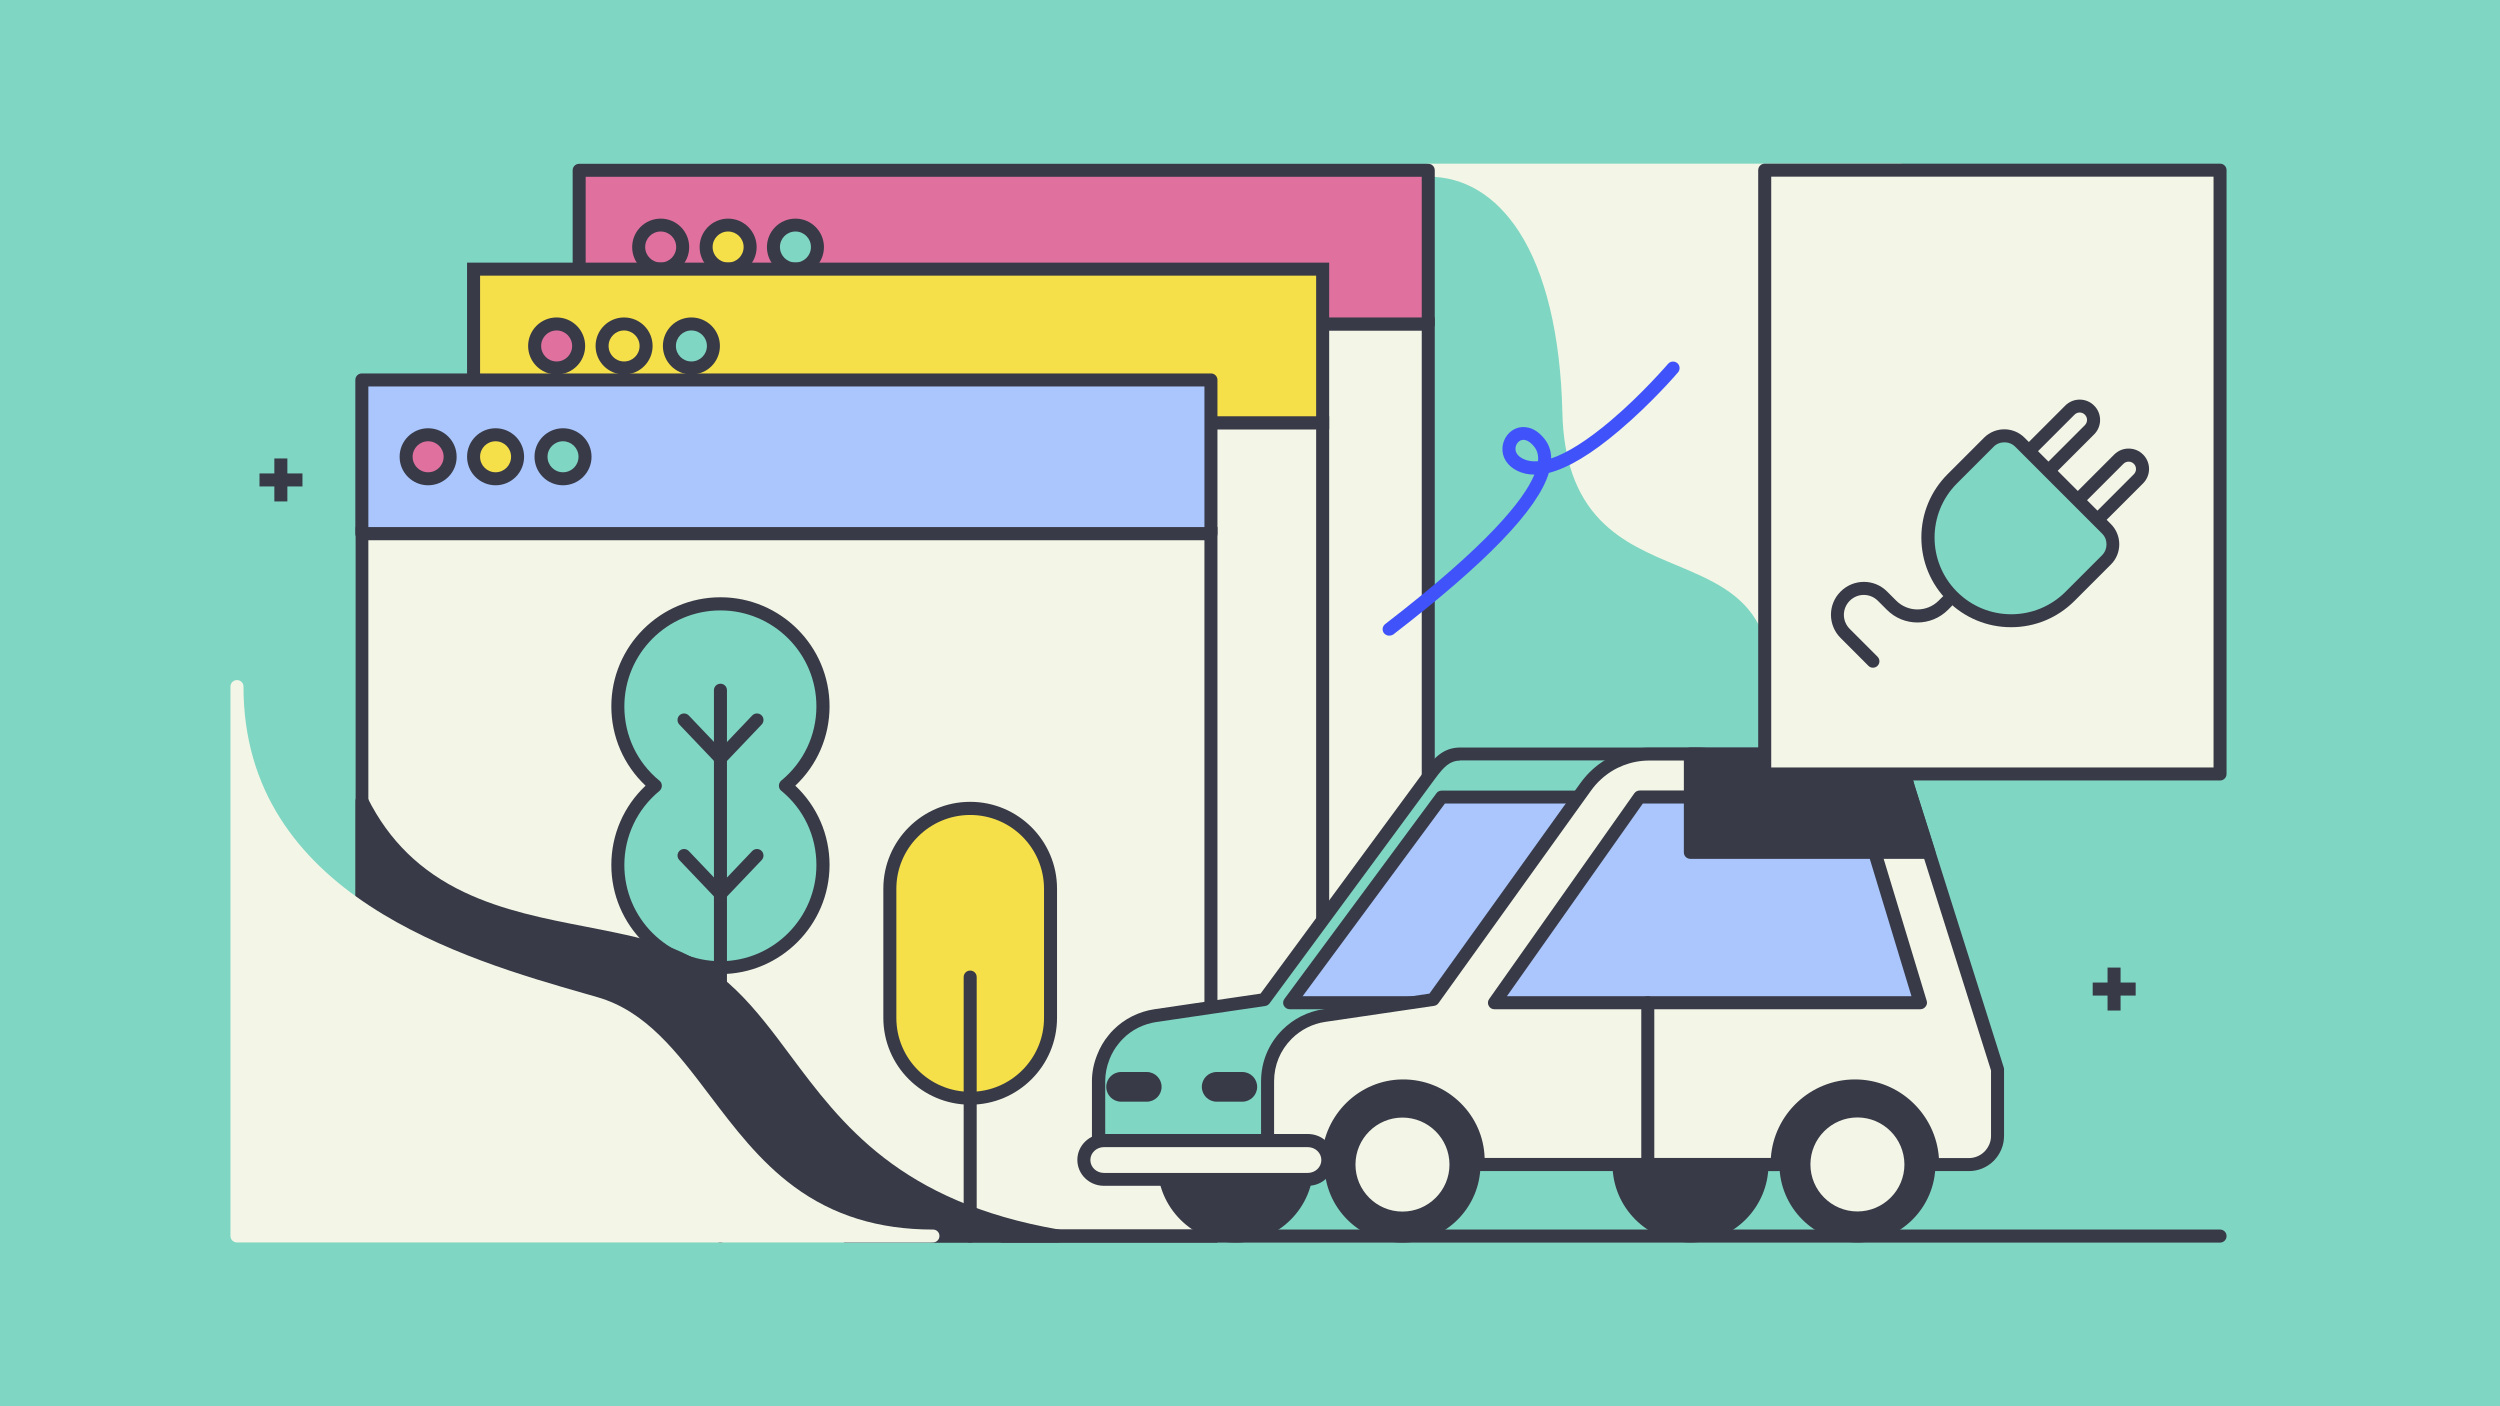 <?xml version="1.0" encoding="utf-8"?>
<!-- Generator: Adobe Illustrator 22.0.1, SVG Export Plug-In . SVG Version: 6.00 Build 0)  -->
<svg version="1.1" id="Layer_1" xmlns="http://www.w3.org/2000/svg" xmlns:xlink="http://www.w3.org/1999/xlink" x="0px" y="0px" viewBox="0 0 1920 1080" style="enable-background:new 0 0 1920 1080;" xml:space="preserve">

<rect width="1920" height="1080" style="fill:#7FD6C2;"/>
<g>
	<g>
		<path d="M1463.7,127.7c-0.9-1.3-2.4-2-4-2h-362.7c-2.8,0-5,2.2-5,5c0,2.8,2.2,5,5,5c27.7,0,51.7,14.6,69.6,42.2
			c20.4,31.6,31.9,79.5,33.3,138.7c0.8,36.4,10.4,63.5,29.2,82.9c16.6,17.1,38,26.1,58.7,34.7c25.9,10.9,50.4,21.2,63.2,46.3
			c0.9,1.7,2.6,2.7,4.5,2.7c0.1,0,0.3,0,0.4,0c2-0.2,3.8-1.6,4.3-3.5l104.3-347.6C1464.9,130.6,1464.6,129,1463.7,127.7z" style="fill:#F3F6E6;"/>
		<g>
			<g>
				<g>
					<rect x="444.8" y="248.8" width="652.1" height="539.5" style="fill:#F3F6E6;"/>
					<path d="M1101.9,793.2H439.8V243.8h662.1V793.2z M449.8,783.2h642.1V253.8H449.8V783.2z" style="fill:#383A48;"/>
				</g>
				<g>
					<rect x="444.8" y="130.7" width="652.1" height="118" style="fill:#E0719E;"/>
					<path d="M1096.9,253.8H444.8c-2.8,0-5-2.2-5-5v-118c0-2.8,2.2-5,5-5h652.1c2.8,0,5,2.2,5,5v118
						C1101.9,251.5,1099.7,253.8,1096.9,253.8z M449.8,243.8h642.1v-108H449.8V243.8z" style="fill:#383A48;"/>
				</g>
			</g>
			<g>
				<g>
					<circle cx="507.4" cy="189.7" r="16.9" style="fill:#E0719E;"/>
					<path d="M507.4,211.7c-12.1,0-21.9-9.8-21.9-21.9s9.8-21.9,21.9-21.9c12.1,0,21.9,9.8,21.9,21.9
						S519.5,211.7,507.4,211.7z M507.4,177.8c-6.6,0-11.9,5.3-11.9,11.9s5.3,11.9,11.9,11.9s11.9-5.3,11.9-11.9
						S514,177.8,507.4,177.8z" style="fill:#383A48;"/>
				</g>
				<g>
					<circle cx="559.2" cy="189.7" r="16.9" style="fill:#F6E049;"/>
					<path d="M559.2,211.7c-12.1,0-21.9-9.8-21.9-21.9s9.8-21.9,21.9-21.9c12.1,0,21.9,9.8,21.9,21.9
						S571.2,211.7,559.2,211.7z M559.2,177.8c-6.6,0-11.9,5.3-11.9,11.9s5.3,11.9,11.9,11.9s11.9-5.3,11.9-11.9
						S565.7,177.8,559.2,177.8z" style="fill:#383A48;"/>
				</g>
				<g>
					<circle cx="610.9" cy="189.7" r="16.9" style="fill:#7FD6C2;"/>
					<path d="M610.9,211.7c-12.1,0-21.9-9.8-21.9-21.9s9.8-21.9,21.9-21.9c12.1,0,21.9,9.8,21.9,21.9
						S623,211.7,610.9,211.7z M610.9,177.8c-6.6,0-11.9,5.3-11.9,11.9s5.3,11.9,11.9,11.9s11.9-5.3,11.9-11.9
						S617.5,177.8,610.9,177.8z" style="fill:#383A48;"/>
				</g>
			</g>
			<g>
				<g>
					<rect x="363.7" y="324.7" width="652.1" height="539.5" style="fill:#F3F6E6;"/>
					<path d="M1020.8,869.2H358.7V319.7h662.1V869.2z M368.7,859.2h642.1V329.7H368.7V859.2z" style="fill:#383A48;"/>
				</g>
				<g>
					<rect x="363.7" y="206.7" width="652.1" height="118" style="fill:#F6E049;"/>
					<path d="M1020.8,329.7H358.7v-128h662.1V329.7z M368.7,319.7h642.1v-108H368.7V319.7z" style="fill:#383A48;"/>
				</g>
			</g>
			<g>
				<path d="M277.9,409.8v365.6c1-0.1,2-0.1,2.9-0.2c9.8-0.4,19,1.7,27.5,6.1c8.8,2.9,16.5,7.8,23,14.7
					c13.6,13.6,20,31.6,20.9,50.4c0.5,10.2,0.7,20.3,1.1,30.5c0.9,0.2,1.7,0.5,2.6,0.7c19.6,3.3,39.2,6.7,58.7,10.3
					c34.2,6.2,68.4,12.6,102.7,18.6c16.5,2.8,32.2,6.4,48.1,11.6c12.5,4.1,24.9,8.3,37.8,11.1c12,0.4,23.3,3.6,33.8,9.7
					c4.4,3.4,8.9,6.9,13.3,10.3H930V409.8H277.9z" style="fill:#F3F6E6;"/>
				<path d="M935,954.3H648.5l-14.4-11.1c-9.6-5.5-20.1-8.5-31.1-8.9l-0.4,0l-0.4-0.1c-11.8-2.5-23.4-6.3-34.6-10
					l-3.7-1.2c-14.2-4.6-29.3-8.3-47.4-11.4c-23.9-4.1-48-8.6-71.4-12.8c-10.4-1.9-20.9-3.8-31.3-5.7c-22.8-4.1-41.5-7.4-58.6-10.3
					l-0.7-0.2c-0.8-0.2-1.6-0.5-2.4-0.7l-3.6-1l-0.1-3.7c-0.1-3.5-0.2-6.9-0.3-10.4c-0.2-6.6-0.4-13.4-0.7-20.1
					c-0.9-19-7.6-35.3-19.4-47.1l-0.1-0.1c-5.8-6.3-12.9-10.8-20.8-13.4l-0.4-0.1l-0.4-0.2c-7.7-4-16.1-5.9-25-5.6
					c-0.9,0-1.8,0.1-2.8,0.2l-5.4,0.4v-376H935V954.3z M651.9,944.3H925V414.8H282.9v355.4c9.7,0,18.9,2.2,27.4,6.6
					c9.4,3.1,17.7,8.5,24.6,15.9c13.5,13.6,21.2,32.1,22.3,53.7c0.3,6.8,0.5,13.6,0.7,20.3c0.1,2.2,0.1,4.4,0.2,6.5
					c16.8,2.8,35.1,6,57.3,10c10.4,1.9,20.9,3.8,31.3,5.7c23.4,4.3,47.5,8.7,71.3,12.8c18.6,3.2,34.1,6.9,48.8,11.7l3.7,1.2
					c10.8,3.5,22,7.2,33.1,9.6c12.6,0.5,24.6,4,35.6,10.4l0.5,0.4L651.9,944.3z" style="fill:#383A48;"/>
			</g>
			<g>
				<g>
					<path d="M745.1,843.4L745.1,843.4c-34.1,0-61.7-27.6-61.7-61.7v-99.2c0-34.1,27.6-61.7,61.7-61.7h0
						c34.1,0,61.7,27.6,61.7,61.7v99.2C806.8,815.8,779.2,843.4,745.1,843.4z" style="fill:#F6E049;"/>
					<path d="M745.1,848.4c-36.8,0-66.7-29.9-66.7-66.7v-99.2c0-36.8,29.9-66.7,66.7-66.7c36.8,0,66.7,29.9,66.7,66.7
						v99.2C811.8,818.5,781.9,848.4,745.1,848.4z M745.1,625.9c-31.2,0-56.7,25.4-56.7,56.7v99.2c0,31.2,25.4,56.7,56.7,56.7h0
						c31.2,0,56.7-25.4,56.7-56.7v-99.2C801.8,651.3,776.4,625.9,745.1,625.9z" style="fill:#383A48;"/>
				</g>
				<g>
					<g>
						<path d="M745.1,954.3c-2.8,0-5-2.2-5-5V750.4c0-2.8,2.2-5,5-5s5,2.2,5,5v198.9C750.1,952,747.9,954.3,745.1,954.3
							z" style="fill:#383A48;"/>
					</g>
				</g>
			</g>
			<g>
				<rect x="277.9" y="291.8" width="652.1" height="118" style="fill:#AAC6FC;"/>
				<path d="M930,414.8H277.9c-2.8,0-5-2.2-5-5v-118c0-2.8,2.2-5,5-5H930c2.8,0,5,2.2,5,5v118
					C935,412.6,932.8,414.8,930,414.8z M282.9,404.8H925v-108H282.9V404.8z" style="fill:#383A48;"/>
			</g>
			<g>
				<g>
					<circle cx="328.8" cy="350.8" r="16.9" style="fill:#E0719E;"/>
					<path d="M328.8,372.7c-12.1,0-21.9-9.8-21.9-21.9c0-12.1,9.8-21.9,21.9-21.9c12.1,0,21.9,9.8,21.9,21.9
						C350.8,362.9,340.9,372.7,328.8,372.7z M328.8,338.9c-6.6,0-11.9,5.3-11.9,11.9s5.3,11.9,11.9,11.9s11.9-5.3,11.9-11.9
						S335.4,338.9,328.8,338.9z" style="fill:#383A48;"/>
				</g>
				<g>
					<circle cx="380.6" cy="350.8" r="16.9" style="fill:#F6E049;"/>
					<path d="M380.6,372.7c-12.1,0-21.9-9.8-21.9-21.9c0-12.1,9.8-21.9,21.9-21.9s21.9,9.8,21.9,21.9
						C402.5,362.9,392.7,372.7,380.6,372.7z M380.6,338.9c-6.6,0-11.9,5.3-11.9,11.9s5.3,11.9,11.9,11.9s11.9-5.3,11.9-11.9
						S387.2,338.9,380.6,338.9z" style="fill:#383A48;"/>
				</g>
				<g>
					<circle cx="432.4" cy="350.8" r="16.9" style="fill:#7FD6C2;"/>
					<path d="M432.4,372.7c-12.1,0-21.9-9.8-21.9-21.9c0-12.1,9.8-21.9,21.9-21.9c12.1,0,21.9,9.8,21.9,21.9
						C454.3,362.9,444.4,372.7,432.4,372.7z M432.4,338.9c-6.6,0-11.9,5.3-11.9,11.9s5.3,11.9,11.9,11.9s11.9-5.3,11.9-11.9
						S438.9,338.9,432.4,338.9z" style="fill:#383A48;"/>
				</g>
			</g>
			<g>
				<g>
					<circle cx="427.5" cy="265.7" r="16.9" style="fill:#E0719E;"/>
					<path d="M427.5,287.6c-12.1,0-21.9-9.8-21.9-21.9c0-12.1,9.8-21.9,21.9-21.9c12.1,0,21.9,9.8,21.9,21.9
						C449.4,277.8,439.6,287.6,427.5,287.6z M427.5,253.8c-6.6,0-11.9,5.3-11.9,11.9s5.3,11.9,11.9,11.9s11.9-5.3,11.9-11.9
						S434.1,253.8,427.5,253.8z" style="fill:#383A48;"/>
				</g>
				<g>
					<circle cx="479.3" cy="265.7" r="16.9" style="fill:#F6E049;"/>
					<path d="M479.3,287.6c-12.1,0-21.9-9.8-21.9-21.9c0-12.1,9.8-21.9,21.9-21.9c12.1,0,21.9,9.8,21.9,21.9
						C501.2,277.8,491.3,287.6,479.3,287.6z M479.3,253.8c-6.6,0-11.9,5.3-11.9,11.9s5.3,11.9,11.9,11.9s11.9-5.3,11.9-11.9
						S485.8,253.8,479.3,253.8z" style="fill:#383A48;"/>
				</g>
				<g>
					<circle cx="531" cy="265.7" r="16.9" style="fill:#7FD6C2;"/>
					<path d="M531,287.6c-12.1,0-21.9-9.8-21.9-21.9c0-12.1,9.8-21.9,21.9-21.9c12.1,0,21.9,9.8,21.9,21.9
						C552.9,277.8,543.1,287.6,531,287.6z M531,253.8c-6.6,0-11.9,5.3-11.9,11.9s5.3,11.9,11.9,11.9s11.9-5.3,11.9-11.9
						S537.6,253.8,531,253.8z" style="fill:#383A48;"/>
				</g>
			</g>
			<g>
				<g>
					<g>
						<path d="M603.2,603.4c17.6-14.4,28.8-36.4,28.8-60.9c0-43.5-35.3-78.8-78.8-78.8s-78.8,35.3-78.8,78.8
							c0,24.5,11.2,46.5,28.8,60.9c-17.6,14.4-28.8,36.4-28.8,60.9c0,43.5,35.3,78.8,78.8,78.8s78.8-35.3,78.8-78.8
							C632,639.8,620.8,617.9,603.2,603.4z" style="fill:#7FD6C2;"/>
					</g>
					<g>
						<path d="M553.3,748.1c-46.2,0-83.8-37.6-83.8-83.8c0-23.2,9.5-45.1,26.3-60.9c-16.8-15.8-26.3-37.7-26.3-60.9
							c0-46.2,37.6-83.8,83.8-83.8s83.8,37.6,83.8,83.8c0,23.2-9.5,45.1-26.3,60.9c16.8,15.8,26.3,37.7,26.3,60.9
							C637,710.5,599.4,748.1,553.3,748.1z M553.3,468.8c-40.7,0-73.8,33.1-73.8,73.8c0,22.2,9.8,43,27,57c1.2,0.9,1.8,2.4,1.8,3.9
							s-0.7,2.9-1.8,3.9c-17.2,14.1-27,34.9-27,57c0,40.7,33.1,73.8,73.8,73.8S627,705,627,664.3c0-22.2-9.8-43-27-57
							c-1.2-0.9-1.8-2.4-1.8-3.9s0.7-2.9,1.8-3.9c17.2-14.1,27-34.9,27-57C627,501.8,593.9,468.8,553.3,468.8z" style="fill:#383A48;"/>
					</g>
				</g>
				<g>
					<g>
						<path d="M553.3,954.3c-2.8,0-5-2.2-5-5V530.1c0-2.8,2.2-5,5-5s5,2.2,5,5v419.2C558.3,952,556,954.3,553.3,954.3z" style="fill:#383A48;"/>
					</g>
				</g>
				<g>
					<line x1="525.3" y1="657.1" x2="553.3" y2="686.5" style="fill:#7FD6C2;"/>
					<path d="M553.3,691.5c-1.3,0-2.6-0.5-3.6-1.6l-28-29.4c-1.9-2-1.8-5.2,0.2-7.1c2-1.9,5.2-1.8,7.1,0.2l28,29.4
						c1.9,2,1.8,5.2-0.2,7.1C555.7,691.1,554.5,691.5,553.3,691.5z" style="fill:#383A48;"/>
				</g>
				<g>
					<line x1="581.3" y1="657.1" x2="553.3" y2="686.5" style="fill:#7FD6C2;"/>
					<path d="M553.3,691.5c-1.2,0-2.5-0.5-3.4-1.4c-2-1.9-2.1-5.1-0.2-7.1l28-29.4c1.9-2,5.1-2.1,7.1-0.2
						c2,1.9,2.1,5.1,0.2,7.1l-28,29.4C555.9,691,554.6,691.5,553.3,691.5z" style="fill:#383A48;"/>
				</g>
				<g>
					<line x1="525.3" y1="553" x2="553.3" y2="582.4" style="fill:#7FD6C2;"/>
					<path d="M553.3,587.4c-1.3,0-2.6-0.5-3.6-1.6l-28-29.4c-1.9-2-1.8-5.2,0.2-7.1c2-1.9,5.2-1.8,7.1,0.2l28,29.4
						c1.9,2,1.8,5.2-0.2,7.1C555.7,586.9,554.5,587.4,553.3,587.4z" style="fill:#383A48;"/>
				</g>
				<g>
					<line x1="581.3" y1="553" x2="553.3" y2="582.4" style="fill:#7FD6C2;"/>
					<path d="M553.3,587.4c-1.2,0-2.5-0.5-3.4-1.4c-2-1.9-2.1-5.1-0.2-7.1l28-29.4c1.9-2,5.1-2.1,7.1-0.2
						c2,1.9,2.1,5.1,0.2,7.1l-28,29.4C555.9,586.9,554.6,587.4,553.3,587.4z" style="fill:#383A48;"/>
				</g>
			</g>
		</g>
		<g>
			<g>
				<g>
					<circle cx="1298.3" cy="894.3" r="54.9" style="fill:#383A48;"/>
					<path d="M1298.3,954.2c-33,0-59.9-26.9-59.9-59.9s26.9-59.9,59.9-59.9s59.9,26.9,59.9,59.9
						S1331.3,954.2,1298.3,954.2z M1298.3,844.4c-27.5,0-49.9,22.4-49.9,49.9s22.4,49.9,49.9,49.9s49.9-22.4,49.9-49.9
						S1325.8,844.4,1298.3,844.4z" style="fill:#383A48;"/>
				</g>
			</g>
			<g>
				<g>
					<circle cx="948.9" cy="894.4" r="54.9" style="fill:#383A48;"/>
					<path d="M948.9,954.3c-33,0-59.9-26.9-59.9-59.9s26.9-59.9,59.9-59.9s59.9,26.9,59.9,59.9S982,954.3,948.9,954.3z
						 M948.9,844.5c-27.5,0-49.9,22.4-49.9,49.9c0,27.5,22.4,49.9,49.9,49.9s49.9-22.4,49.9-49.9
						C998.8,866.9,976.5,844.5,948.9,844.5z" style="fill:#383A48;"/>
				</g>
			</g>
			<g>
				<g>
					<path d="M847.4,811.8c1.9-4.8,4.5-9.4,7.8-13.4c1.1-1.4,2.3-2.8,3.5-4c3.9-3.9,8.3-7.1,13.1-9.5
						c4.9-2.4,10.1-4.1,15.5-4.9l83.6-12.3l127.3-172.8c7.1-9.7,13-15.6,23.1-15.7c0,0,0.1,0,0.2,0h183.3c10.6,0,20.8,4.2,28.1,11.9
						l178.3,178.1v34.4c0,3.4,1.4,6.6,3.8,9c1.2,1.2,2,2.5,2.7,4c0.6,1.6,0.9,3.2,0.9,4.9v50.9c0,5.8-2.4,11.4-6.4,15.6
						c-2,2.1-4.5,3.7-7.2,4.8c-2.7,1.1-5.5,1.7-8.4,1.7H860.9c-3.4,0-6.7-0.9-9.5-2.8c-2.4-1.6-4.3-3.8-5.7-6.2
						c-1.3-2.4-2-5.2-2-8.1v-46.6C843.7,824,845,817.7,847.4,811.8z" style="fill:#7FD6C2;"/>
				</g>
				<g>
					<path d="M1496.7,899.3H860.9c-4.4,0-8.7-1.3-12.3-3.7c-2.9-1.9-5.5-4.6-7.3-8c-1.8-3.2-2.7-6.8-2.7-10.5v-46.6
						c0-7.1,1.4-14,4.1-20.6c2.1-5.4,5-10.4,8.5-14.6c1.2-1.6,2.5-3,3.9-4.4c4.2-4.2,9-7.7,14.4-10.4c5.4-2.7,11.1-4.5,17-5.4
						l81.6-12l126-171.2c6.8-9.3,14-17.7,27.1-17.8l0.2,0h183.3c11.9,0,23.5,4.9,31.7,13.4l178.2,178.1c0.9,0.9,1.5,2.2,1.5,3.5
						v34.4c0,2,0.8,4,2.4,5.6c1.5,1.5,2.8,3.4,3.7,5.5c0.9,2.2,1.3,4.5,1.3,6.8v50.9c0,7.1-2.8,13.9-7.9,19.1
						c-2.4,2.5-5.4,4.5-8.8,5.9C1503.7,898.6,1500.3,899.3,1496.7,899.3z M1121.4,584.1c-7.8,0.1-12.3,4.5-19.1,13.7L975,770.6
						c-0.8,1.1-2,1.8-3.3,2l-83.6,12.3c-4.8,0.7-9.5,2.2-14,4.4c-4.4,2.2-8.4,5.1-11.8,8.6c-1.1,1.1-2.2,2.3-3.1,3.5
						c0,0-0.1,0.1-0.1,0.1c-2.9,3.5-5.2,7.5-7,12c0,0,0,0,0,0.1c-2.2,5.4-3.3,11.1-3.3,16.9v46.6c0,2,0.5,4,1.4,5.7
						c1,1.9,2.4,3.4,4,4.4c2,1.3,4.3,2,6.8,2h635.7c2.3,0,4.5-0.4,6.5-1.3c2.1-0.9,4-2.1,5.5-3.6c3.3-3.3,5-7.6,5-12.1v-50.9
						c0-1-0.2-2-0.6-3c-0.4-0.9-0.9-1.7-1.6-2.3c-3.4-3.5-5.2-8-5.2-12.6v-32.3l-176.8-176.7c-6.5-6.7-15.2-10.4-24.6-10.4H1121.4z
						 M847.4,811.8L847.4,811.8L847.4,811.8z" style="fill:#383A48;"/>
				</g>
			</g>
			<g>
				<polygon points="1147.7,770.1 990.5,770.1 1107.2,612.1 1259.2,612.1 				" style="fill:#AAC6FC;"/>
				<path d="M1147.7,775.1H990.5c-1.9,0-3.6-1.1-4.5-2.7c-0.9-1.7-0.7-3.7,0.4-5.2l116.8-158c0.9-1.3,2.4-2,4-2h152
					c1.9,0,3.6,1,4.4,2.7s0.7,3.7-0.4,5.2l-111.5,158C1150.8,774.3,1149.3,775.1,1147.7,775.1z M1000.4,765.1h144.7l104.4-148
					h-139.8L1000.4,765.1z" style="fill:#383A48;"/>
			</g>
			<g>
				<rect x="1347.6" y="820.2" width="136.6" height="74.2" style="fill:#383A48;"/>
				<path d="M1484.2,899.4h-136.6c-2.8,0-5-2.2-5-5v-74.2c0-2.8,2.2-5,5-5h136.6c2.8,0,5,2.2,5,5v74.2
					C1489.2,897.1,1487,899.4,1484.2,899.4z M1352.6,889.4h126.6v-64.2h-126.6V889.4z" style="fill:#383A48;"/>
			</g>
			<g>
				<path d="M1534.1,821.3v51c0,5.8-2.4,11.4-6.4,15.6c-4.2,4.2-9.7,6.4-15.6,6.4h-27.8v-0.6
					c0-32.9-26.7-59.7-59.7-59.7c-32.9,0-59.7,26.7-59.7,59.7v0.6h-229.6v-2.7c0-32-26-57.8-58-57.6c-31.8,0.2-57.2,26.6-57.2,58.3
					v2h-29.5c-3.4,0-6.7-1-9.5-2.8c-4.6-3.2-7.5-8.6-7.5-14.4v-46.7c0-13.5,5.3-26.5,14.9-36.1c7.7-7.7,17.8-12.8,28.6-14.4
					l83.6-12.3L1218,604c2.4-3.4,5.2-6.5,8.2-9.2c10.9-10,25.3-15.7,40.4-15.7h169.3c14.5,0.5,26.6,11.2,29.7,25.3l15.9,50.2
					L1534.1,821.3z" style="fill:#F3F6E6;"/>
				<path d="M1512.1,899.4h-27.8c-2.8,0-5-2.2-5-5v-0.6c0-30.2-24.6-54.7-54.7-54.7c-30.2,0-54.7,24.6-54.7,54.7v0.6
					c0,2.8-2.2,5-5,5h-229.6c-2.8,0-5-2.2-5-5v-2.7c0-14.1-5.5-27.4-15.5-37.3c-10-9.9-23.3-15.4-37.5-15.3
					c-28.8,0.2-52.3,24.1-52.3,53.3v2c0,2.8-2.2,5-5,5h-29.5c-4.3,0-8.5-1.3-12.2-3.6c-0.1,0-0.1-0.1-0.2-0.1
					c-6-4.2-9.6-11.1-9.6-18.5v-46.7c0-15,5.8-29,16.4-39.6c8.5-8.5,19.6-14.1,31.4-15.8l81.5-12l116.1-161.9c2.6-3.6,5.6-7,8.9-10
					c12-11,27.5-17,43.7-17h169.3c0.1,0,0.1,0,0.2,0c16.6,0.5,30.7,12.5,34.4,29l68.5,216.7c0.2,0.5,0.2,1,0.2,1.5v51
					c0,7.1-2.8,13.9-7.9,19.1C1526.1,896.6,1519.3,899.4,1512.1,899.4z M1489.1,889.4h23c4.5,0,8.8-1.8,12-5c3.2-3.3,5-7.5,5-12
					v-50.3l-68.3-216.2c0-0.1-0.1-0.3-0.1-0.4c-2.6-12.2-12.9-20.9-24.9-21.4h-169.2c-13.7,0-26.9,5.1-37,14.4
					c-2.8,2.5-5.3,5.4-7.5,8.4l-117.4,163.6c-0.8,1.1-2,1.8-3.3,2l-83.6,12.3c-9.7,1.4-18.8,6-25.8,13c-8.7,8.7-13.5,20.2-13.5,32.6
					v46.7c0,4,2,7.9,5.3,10.2c2.1,1.3,4.4,2,6.7,2h24.6c1.6-33.3,28.8-60.1,62.1-60.3c16.8-0.1,32.6,6.3,44.6,18.2
					c11.4,11.3,17.9,26.2,18.4,42.1h219.8c2.3-33.6,30.4-60.3,64.6-60.3S1486.8,855.8,1489.1,889.4z" style="fill:#383A48;"/>
			</g>
			<g>
				<polygon points="1474.8,770.1 1147.7,770.1 1259.2,612.1 1426.9,612.1 				" style="fill:#AAC6FC;"/>
				<path d="M1474.8,775.1h-327.1c-1.9,0-3.6-1-4.4-2.7c-0.9-1.7-0.7-3.7,0.4-5.2l111.5-158c0.9-1.3,2.5-2.1,4.1-2.1
					h167.7c2.2,0,4.1,1.4,4.8,3.5l47.9,158c0.5,1.5,0.2,3.2-0.8,4.4C1477.9,774.4,1476.4,775.1,1474.8,775.1z M1157.3,765.1h310.7
					l-44.9-148h-161.4L1157.3,765.1z" style="fill:#383A48;"/>
			</g>
			<g>
				<line x1="1265.5" y1="894.4" x2="1265.5" y2="770.1" style="fill:#F3F6E6;"/>
				<path d="M1265.5,899.4c-2.8,0-5-2.2-5-5V770.1c0-2.8,2.2-5,5-5s5,2.2,5,5v124.3
					C1270.5,897.1,1268.2,899.4,1265.5,899.4z" style="fill:#383A48;"/>
			</g>
			<g>
				<path d="M880.7,841.1H861c-3.5,0-6.4-2.9-6.4-6.4v0c0-3.5,2.9-6.4,6.4-6.4h19.7c3.5,0,6.4,2.9,6.4,6.4v0
					C887.1,838.3,884.2,841.1,880.7,841.1z" style="fill:#383A48;"/>
				<path d="M880.7,846.1H861c-6.3,0-11.4-5.1-11.4-11.4s5.1-11.4,11.4-11.4h19.7c6.3,0,11.4,5.1,11.4,11.4
					S887,846.1,880.7,846.1z M861,833.3c-0.8,0-1.4,0.6-1.4,1.4c0,0.8,0.6,1.4,1.4,1.4h19.7c0.8,0,1.4-0.6,1.4-1.4
					c0-0.8-0.6-1.4-1.4-1.4H861z" style="fill:#383A48;"/>
			</g>
			<g>
				<path d="M954.1,841.1h-19.7c-3.5,0-6.4-2.9-6.4-6.4v0c0-3.5,2.9-6.4,6.4-6.4h19.7c3.5,0,6.4,2.9,6.4,6.4v0
					C960.5,838.3,957.6,841.1,954.1,841.1z" style="fill:#383A48;"/>
				<path d="M954.1,846.1h-19.7c-6.3,0-11.4-5.1-11.4-11.4s5.1-11.4,11.4-11.4h19.7c6.3,0,11.4,5.1,11.4,11.4
					S960.4,846.1,954.1,846.1z M934.3,833.3c-0.8,0-1.4,0.6-1.4,1.4c0,0.8,0.6,1.4,1.4,1.4h19.7c0.8,0,1.4-0.6,1.4-1.4
					c0-0.8-0.6-1.4-1.4-1.4H934.3z" style="fill:#383A48;"/>
			</g>
			<g>
				<path d="M832.4,890.8L832.4,890.8c0-8.2,6.9-14.9,15.4-14.9h156.6c8.5,0,15.4,6.7,15.4,14.9l0,0
					c0,8.2-6.9,14.9-15.4,14.9H847.8C839.3,905.7,832.4,899.1,832.4,890.8z" style="fill:#F3F6E6;"/>
				<path d="M1004.5,910.7H847.8c-11.3,0-20.4-8.9-20.4-19.9s9.2-19.9,20.4-19.9h156.6c11.3,0,20.4,8.9,20.4,19.9
					S1015.7,910.7,1004.5,910.7z M847.8,881c-5.7,0-10.4,4.4-10.4,9.9s4.7,9.9,10.4,9.9h156.6c5.7,0,10.4-4.4,10.4-9.9
					s-4.7-9.9-10.4-9.9H847.8z" style="fill:#383A48;"/>
			</g>
			<g>
				<g>
					<circle cx="1426.5" cy="894.3" r="54.9" style="fill:#383A48;"/>
					<path d="M1426.5,954.2c-33,0-59.9-26.9-59.9-59.9s26.9-59.9,59.9-59.9s59.9,26.9,59.9,59.9
						S1459.5,954.2,1426.5,954.2z M1426.5,844.4c-27.5,0-49.9,22.4-49.9,49.9s22.4,49.9,49.9,49.9s49.9-22.4,49.9-49.9
						S1454,844.4,1426.5,844.4z" style="fill:#383A48;"/>
				</g>
				<g>
					<circle cx="1426.5" cy="894.3" r="41.1" style="fill:#F3F6E6;"/>
					<path d="M1426.5,940.4c-25.4,0-46.1-20.7-46.1-46.1s20.7-46.1,46.1-46.1c25.4,0,46.1,20.7,46.1,46.1
						S1451.9,940.4,1426.5,940.4z M1426.5,858.2c-19.9,0-36.1,16.2-36.1,36.1c0,19.9,16.2,36.1,36.1,36.1s36.1-16.2,36.1-36.1
						C1462.5,874.4,1446.4,858.2,1426.5,858.2z" style="fill:#383A48;"/>
				</g>
			</g>
			<g>
				<g>
					<circle cx="1077.1" cy="894.4" r="54.9" style="fill:#383A48;"/>
					<path d="M1077.1,954.3c-33,0-59.9-26.9-59.9-59.9s26.9-59.9,59.9-59.9s59.9,26.9,59.9,59.9
						S1110.1,954.3,1077.1,954.3z M1077.1,844.5c-27.5,0-49.9,22.4-49.9,49.9c0,27.5,22.4,49.9,49.9,49.9
						c27.5,0,49.9-22.4,49.9-49.9C1127,866.9,1104.6,844.5,1077.1,844.5z" style="fill:#383A48;"/>
				</g>
				<g>
					<circle cx="1077.1" cy="894.4" r="41.1" style="fill:#F3F6E6;"/>
					<path d="M1077.1,940.5c-25.4,0-46.1-20.7-46.1-46.1s20.7-46.1,46.1-46.1s46.1,20.7,46.1,46.1
						S1102.5,940.5,1077.1,940.5z M1077.1,858.3c-19.9,0-36.1,16.2-36.1,36.1c0,19.9,16.2,36.1,36.1,36.1
						c19.9,0,36.1-16.2,36.1-36.1C1113.2,874.5,1097,858.3,1077.1,858.3z" style="fill:#383A48;"/>
				</g>
			</g>
		</g>
		<g>
			<path d="M1705,954.3H769.9c-2.8,0-5-2.2-5-5s2.2-5,5-5H1705c2.8,0,5,2.2,5,5S1707.8,954.3,1705,954.3z" style="fill:#383A48;"/>
		</g>
		<path d="M1486.1,653.1l-15.8-50c-3.7-16.6-17.8-28.5-34.4-29c-0.1,0-0.1,0-0.2,0h-137.5c-2.8,0-5,2.2-5,5v75.5
			c0,2.8,2.2,5,5,5h183.1c1.6,0,3.1-0.8,4-2C1486.4,656.3,1486.6,654.6,1486.1,653.1z" style="fill:#383A48;"/>
		<g>
			<rect x="1355.3" y="130.7" width="349.7" height="463.7" style="fill:#F3F6E6;"/>
			<path d="M1705,599.4h-349.7c-2.8,0-5-2.2-5-5V130.7c0-2.8,2.2-5,5-5H1705c2.8,0,5,2.2,5,5v463.7
				C1710,597.2,1707.8,599.4,1705,599.4z M1360.3,589.4H1700V135.7h-339.7V589.4z" style="fill:#383A48;"/>
			<g>
				<g>
					<path d="M1495.4,461.9l-2.9,2.9c-11,11-28.7,11-39.7,0l-7-7c-7.9-7.9-20.8-7.9-28.7,0v0c-7.9,7.9-7.9,20.8,0,28.7
						l21.3,21.3" style="fill:#F3F6E6;"/>
					<path d="M1438.4,512.8c-1.3,0-2.6-0.5-3.5-1.5l-21.3-21.3c-9.9-9.9-9.9-25.9,0-35.7c9.9-9.9,25.9-9.9,35.7,0l7,7
						c9,9,23.6,9,32.6,0l2.9-2.9c2-2,5.1-2,7.1,0c2,2,2,5.1,0,7.1l-2.9,2.9c-12.9,12.9-33.9,12.9-46.8,0l-7-7c-6-6-15.6-6-21.6,0
						c-6,6-6,15.6,0,21.6l21.3,21.3c2,2,2,5.1,0,7.1C1441,512.3,1439.7,512.8,1438.4,512.8z" style="fill:#383A48;"/>
				</g>
				<g>
					<path d="M1562.1,372.7l-15.1-15.1l42.6-42.6c4.2-4.2,10.9-4.2,15.1,0v0c4.2,4.2,4.2,10.9,0,15.1L1562.1,372.7z" style="fill:#F3F6E6;"/>
					<path d="M1562.1,377.7c-1.3,0-2.6-0.5-3.5-1.5l-15.1-15.1c-0.9-0.9-1.5-2.2-1.5-3.5s0.5-2.6,1.5-3.5l42.6-42.6
						c3-3,6.9-4.6,11.1-4.6c4.2,0,8.1,1.6,11.1,4.6c6.1,6.1,6.1,16,0,22.1l-42.6,42.6C1564.6,377.2,1563.3,377.7,1562.1,377.7z
						 M1554.1,357.6l8,8l39.1-39.1c2.2-2.2,2.2-5.8,0-8c-1.1-1.1-2.5-1.7-4-1.7c-1.5,0-2.9,0.6-4,1.7L1554.1,357.6z" style="fill:#383A48;"/>
				</g>
				<g>
					<path d="M1584.7,395.3l15.1,15.1l42.6-42.6c4.2-4.2,4.2-10.9,0-15.1v0c-4.2-4.2-10.9-4.2-15.1,0L1584.7,395.3z" style="fill:#F3F6E6;"/>
					<path d="M1599.7,415.3c-1.3,0-2.6-0.5-3.5-1.5l-15.1-15.1c-0.9-0.9-1.5-2.2-1.5-3.5s0.5-2.6,1.5-3.5l42.6-42.6
						c3-3,6.9-4.6,11.1-4.6s8.1,1.6,11.1,4.6c6.1,6.1,6.1,16,0,22.1l-42.6,42.6C1602.3,414.8,1601,415.3,1599.7,415.3z
						 M1591.7,395.3l8,8l39.1-39.1c2.2-2.2,2.2-5.8,0-8c-2.2-2.2-5.8-2.2-8,0L1591.7,395.3z" style="fill:#383A48;"/>
				</g>
				<g>
					<g>
						<path d="M1499.3,458L1499.3,458c-24.9-24.9-24.9-65.4,0-90.3l28-28c6.6-6.6,17.3-6.6,24,0l66.4,66.4
							c6.6,6.6,6.6,17.3,0,24l-28,28C1564.7,482.9,1524.3,482.9,1499.3,458z" style="fill:#7FD6C2;"/>
					</g>
					<g>
						<path d="M1544.5,481.7c-18.4,0-35.7-7.2-48.7-20.2c-13-13-20.2-30.3-20.2-48.7s7.2-35.7,20.2-48.7l28-28
							c4.1-4.1,9.7-6.4,15.5-6.4s11.4,2.3,15.5,6.4l66.4,66.4c4.1,4.1,6.4,9.7,6.4,15.5c0,5.9-2.3,11.4-6.4,15.5l-28,28
							C1580.2,474.5,1562.9,481.7,1544.5,481.7z M1539.4,339.7c-3.2,0-6.2,1.2-8.4,3.5l-28,28c-23,23-23,60.3,0,83.3
							c23,23,60.3,23,83.3,0l28-28c2.3-2.3,3.5-5.3,3.5-8.4c0-3.2-1.2-6.2-3.5-8.4l-66.4-66.4
							C1545.6,340.9,1542.6,339.7,1539.4,339.7z" style="fill:#383A48;"/>
					</g>
				</g>
			</g>
		</g>
		<path d="M813.3,944.3c-122.3-21.2-166.9-80.9-206.2-133.6c-26.8-36-52.1-69.9-98.1-85.1c-17.8-5.9-37.6-9.7-58.5-13.8
			c-31.6-6.1-64.3-12.5-94-26.6c-33.5-15.9-57.7-39.5-74.1-72.2c-1-2.1-3.4-3.2-5.6-2.6c-2.3,0.5-3.8,2.5-3.8,4.9v160.1
			c0,1.4,0.6,2.7,1.6,3.7c1,0.9,2.4,1.4,3.8,1.3c0.9-0.1,1.9-0.1,2.8-0.2c8.9-0.3,17.3,1.5,25,5.6c0.2,0.1,0.5,0.2,0.8,0.3
			c8,2.6,15,7.1,20.8,13.4c0,0,0.1,0.1,0.1,0.1c11.8,11.8,18.5,28.1,19.4,47.1c0.3,6.7,0.5,13.5,0.7,20.1c0.1,3.5,0.2,6.9,0.3,10.4
			c0.1,2.2,1.6,4.1,3.7,4.7c0.8,0.2,1.6,0.4,2.4,0.7c0.2,0.1,0.4,0.1,0.7,0.2c17.2,2.9,35.8,6.1,58.6,10.3
			c10.4,1.9,20.9,3.8,31.3,5.7c23.4,4.3,47.6,8.7,71.4,12.8c18.1,3.1,33.1,6.7,47.4,11.4l3.7,1.2c11.2,3.7,22.8,7.5,34.6,10
			c0.3,0.1,0.6,0.1,0.9,0.1c11.1,0.4,21.6,3.4,31.3,8.9c3.1,2,10.6,3,42,5.9c14.4,1.3,34.1,3.1,37.6,4.4c0.8,0.5,1.7,0.7,2.6,0.7
			l95.9,0c2.6,0,4.8-2,5-4.6S815.8,944.8,813.3,944.3z" style="fill:#383A48;"/>
		<path d="M716.5,944.3c-41.7,0-76.6-10.8-106.6-32.9c-26.6-19.6-46-45.3-64.8-70.1c-25.2-33.3-49-64.8-86.4-75.5
			c-3-0.9-6.2-1.8-9.4-2.7C357.6,736.8,187,688,187,527.3c0-2.8-2.2-5-5-5s-5,2.2-5,5v421.9c0,2.8,2.2,5,5,5h534.5c2.8,0,5-2.2,5-5
			S719.3,944.3,716.5,944.3z" style="fill:#F3F6E6;"/>
	</g>
	<g>
		<path d="M1066.9,488.2c-1.5,0-3-0.7-4-1.9c-1.7-2.2-1.3-5.3,0.9-7c78.5-60.5,106.5-95.2,114.6-114.8
			c-4.8,0-9.2-1-13.1-2.9c-7.8-3.8-12-10.6-11.4-18.1c0.6-7,5.3-13,11.7-14.9c3.4-1,12.1-2.2,20.6,8.5c3.4,4.3,5.1,9.3,5.1,15
			c12.5-4.2,28.1-14.1,45.8-29.1c24.1-20.4,43.8-43.4,44-43.6c1.8-2.1,5-2.3,7.1-0.5c2.1,1.8,2.3,5,0.5,7.1
			c-0.8,1-20.5,23.8-45.2,44.7c-21.1,17.9-39.1,28.7-54,32.5c-8.4,27.9-47.6,68.7-119.6,124.2C1069,487.9,1068,488.2,1066.9,488.2z
			 M1170,337.8c-0.5,0-1,0.1-1.5,0.2c-2.4,0.7-4.4,3.3-4.6,6.1c-0.3,3.4,1.8,6.3,5.9,8.3c3.2,1.6,7,2.2,11.4,1.8
			c0.4-4.5-0.5-8.1-2.9-11.1C1175.6,339.7,1172.6,337.8,1170,337.8z" style="fill:#4053FA;"/>
	</g>
	<g>
		<g>
			<line x1="199.3" y1="368.6" x2="232.2" y2="368.6" style="fill:#383A48;"/>
			<rect x="199.3" y="363.6" width="33" height="10" style="fill:#383A48;"/>
		</g>
		<g>
			<line x1="215.7" y1="385.1" x2="215.7" y2="352.1" style="fill:#383A48;"/>
			<rect x="210.7" y="352.1" width="10" height="33" style="fill:#383A48;"/>
		</g>
	</g>
	<g>
		<g>
			<line x1="1607.2" y1="759.6" x2="1640.1" y2="759.6" style="fill:#383A48;"/>
			<rect x="1607.2" y="754.6" width="33" height="10" style="fill:#383A48;"/>
		</g>
		<g>
			<line x1="1623.6" y1="776.1" x2="1623.6" y2="743.1" style="fill:#383A48;"/>
			<rect x="1618.6" y="743.1" width="10" height="33" style="fill:#383A48;"/>
		</g>
	</g>
</g>
</svg>
